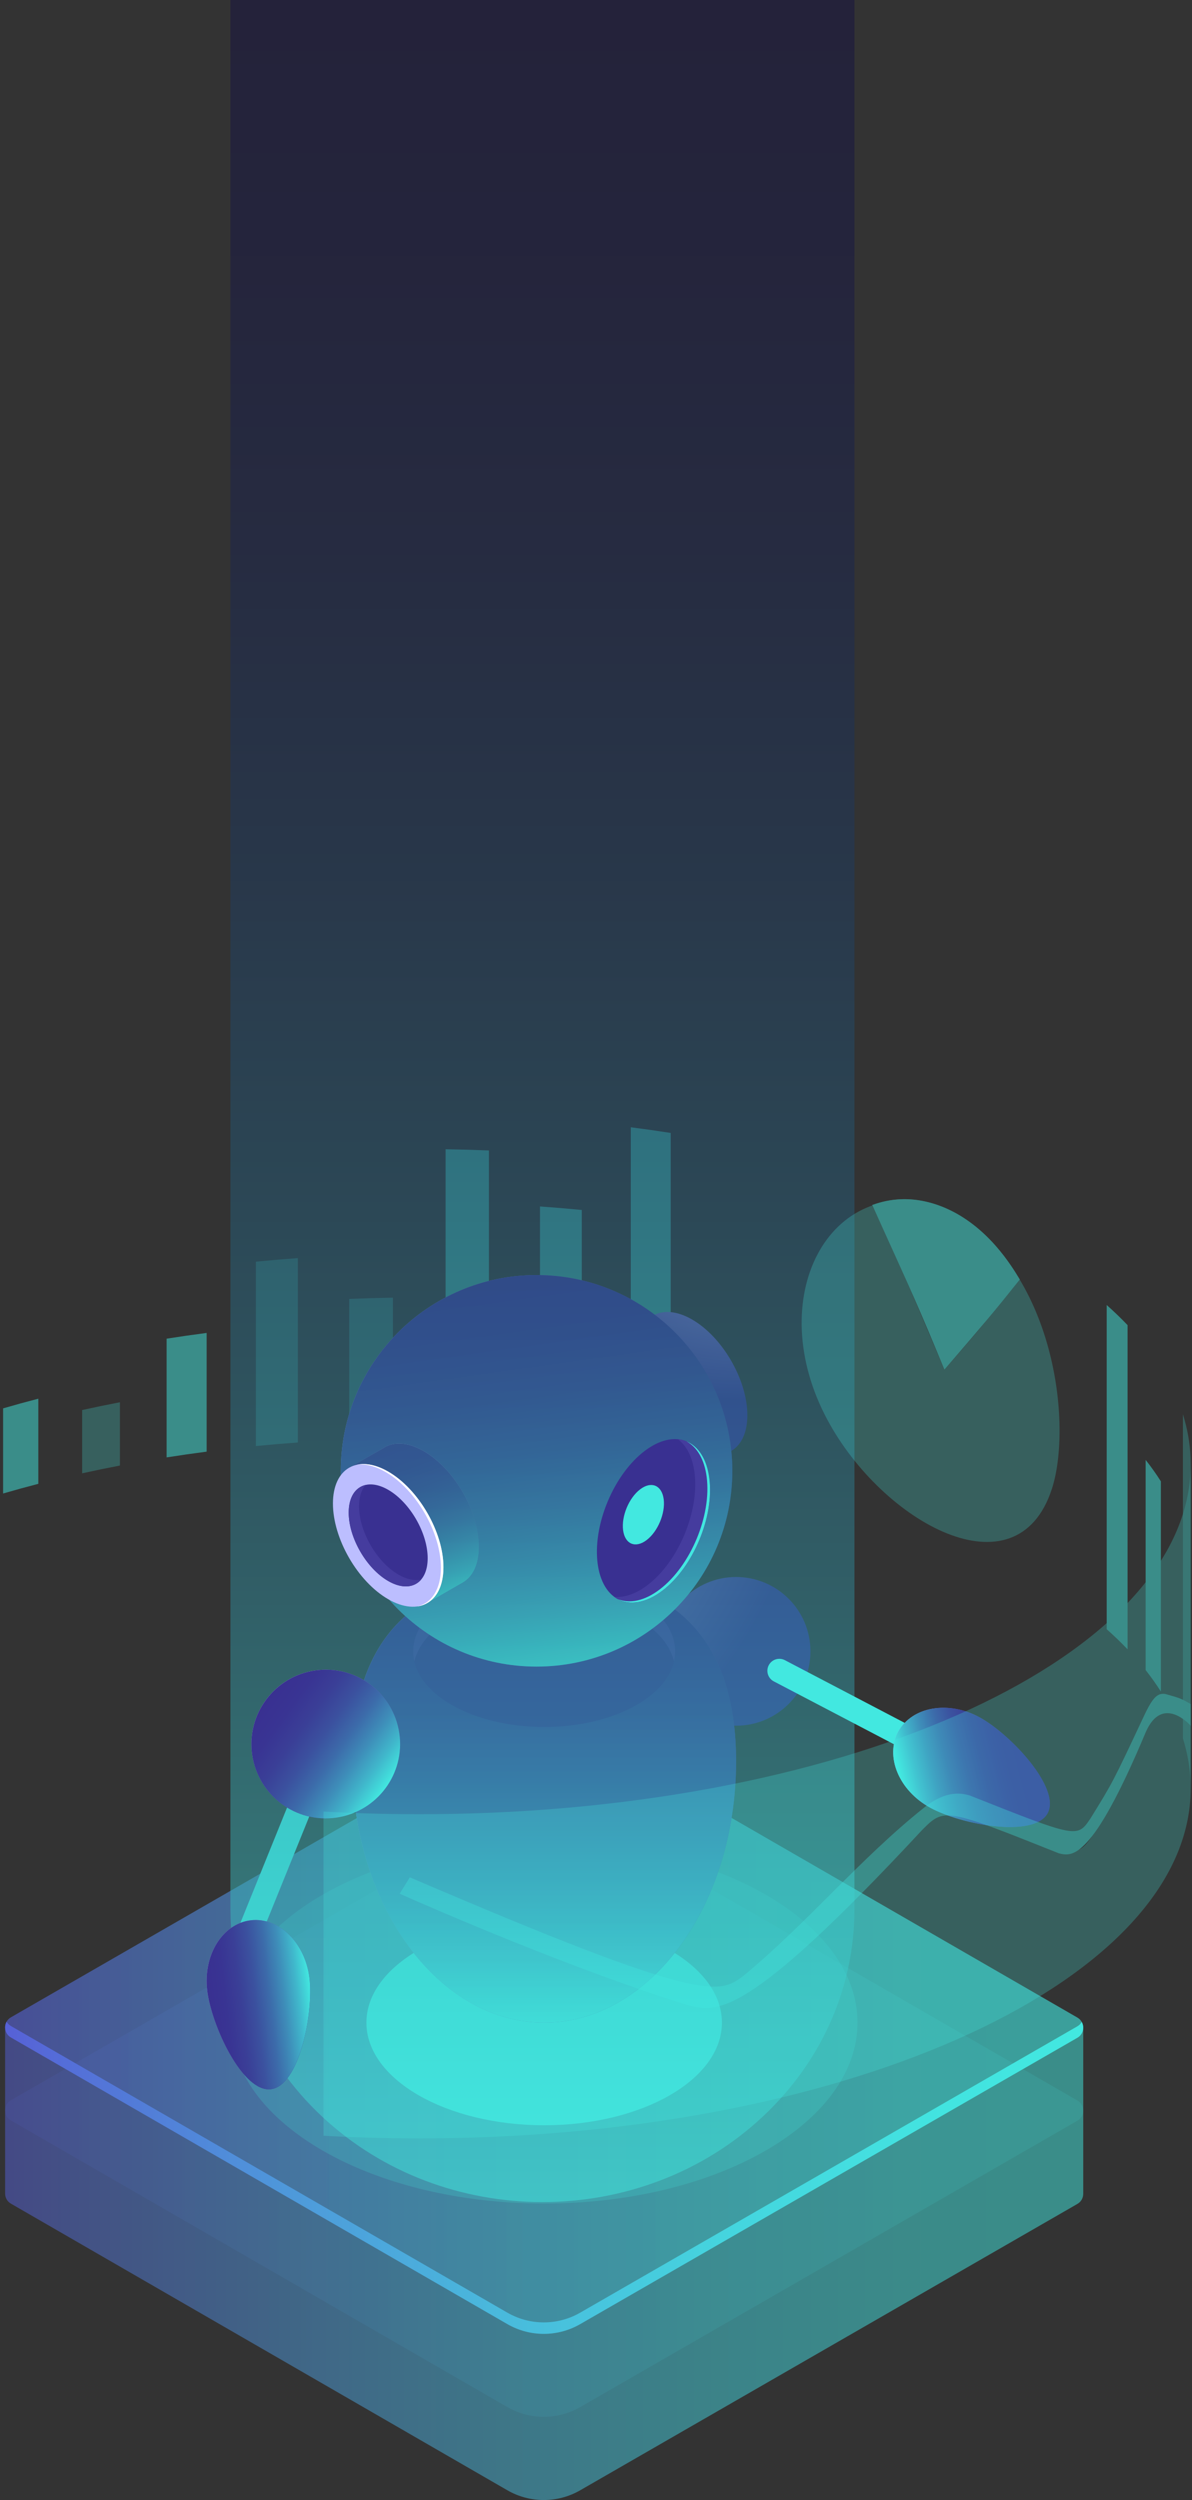 <svg width="288" height="604" viewBox="0 0 288 604" fill="none" xmlns="http://www.w3.org/2000/svg">
<rect x="0" y="0" width="288" height="604" fill="#333333" stroke="none"/>
<g opacity="0.11">
<path d="M141.545 438.915C135.371 435.35 127.764 435.346 121.587 438.905L2.639 507.422C0.767 508.503 0.767 511.205 2.639 512.286L122.578 581.533C128.027 584.679 134.741 584.679 140.19 581.533L260.314 512.351C262.187 511.27 262.187 508.568 260.314 507.486L141.545 438.915Z" fill="url(#paint0_linear_1_55)"/>
</g>
<g opacity="0.11">
<path d="M141.545 418.876C135.371 415.312 127.765 415.307 121.587 418.867L2.639 487.383C0.767 488.464 0.767 491.167 2.639 492.248L122.578 561.494C128.027 564.64 134.741 564.64 140.19 561.494L260.314 492.312C262.187 491.231 262.187 488.529 260.314 487.448L141.545 418.876Z" fill="url(#paint1_linear_1_55)"/>
</g>
<g opacity="0.11">
<path d="M141.545 418.876C135.371 415.312 127.765 415.307 121.587 418.867L2.639 487.383C0.767 488.464 0.767 491.167 2.639 492.248L122.578 561.494C128.027 564.64 134.741 564.64 140.19 561.494L260.314 492.312C262.187 491.231 262.187 488.529 260.314 487.448L141.545 418.876Z" fill="url(#paint2_linear_1_55)"/>
</g>
<path d="M260.314 489.545L140.191 558.726C134.741 561.872 128.027 561.872 122.578 558.726L2.64 489.48C2.178 489.213 1.832 488.847 1.598 488.431C0.883 489.7 1.23 491.434 2.64 492.248L122.578 561.494C128.027 564.64 134.741 564.64 140.191 561.494L260.314 492.312C261.725 491.498 262.071 489.764 261.356 488.496C261.122 488.911 260.776 489.279 260.314 489.545Z" fill="url(#paint3_linear_1_55)"/>
<path opacity="0.5" d="M260.314 487.448L141.545 418.876C135.371 415.312 127.765 415.307 121.587 418.867L2.64 487.383C1.704 487.924 1.235 488.869 1.235 489.816V529.961C1.235 530.907 1.704 531.853 2.64 532.394L122.578 601.641C128.027 604.786 134.741 604.786 140.19 601.641L260.314 532.459C261.251 531.918 261.719 530.973 261.719 530.026V489.881C261.719 488.934 261.251 487.988 260.314 487.448Z" fill="url(#paint4_linear_1_55)"/>
<g opacity="0.5">
<path d="M9.259 337.919C6.372 338.665 3.536 339.445 0.75 340.258V360.826C3.536 360.013 6.372 359.233 9.259 358.487V337.919Z" fill="#42E8E0"/>
<path opacity="0.5" d="M28.973 338.781C25.887 339.372 22.843 340 19.844 340.662V355.951C22.842 355.288 25.887 354.66 28.973 354.07V338.781Z" fill="#42E8E0"/>
<path d="M49.93 322.033C46.667 322.457 43.442 322.92 40.256 323.422V352.103C43.442 351.602 46.666 351.138 49.928 350.714V322.033H49.93Z" fill="#42E8E0"/>
<path opacity="0.5" d="M71.965 303.956C68.551 304.202 65.169 304.49 61.821 304.818V349.361C65.169 349.032 68.551 348.744 71.965 348.499V303.956Z" fill="#42E8E0"/>
<path opacity="0.5" d="M94.938 313.519C91.391 313.573 87.869 313.674 84.376 313.817V347.8C87.869 347.657 91.391 347.557 94.938 347.502V313.519Z" fill="#42E8E0"/>
<path d="M118.131 277.947C114.667 277.807 111.178 277.71 107.665 277.657V347.498C111.178 347.551 114.668 347.648 118.131 347.788V277.947Z" fill="#42E8E0"/>
<path d="M140.561 292.329C137.228 292.004 133.863 291.721 130.468 291.479V348.476C133.862 348.719 137.228 349.002 140.561 349.326V292.329Z" fill="#42E8E0"/>
<path d="M162.049 273.72C158.872 273.224 155.656 272.764 152.405 272.345V350.665C155.656 351.085 158.872 351.543 162.049 352.04V273.72Z" fill="#42E8E0"/>
</g>
<path opacity="0.2" d="M131.477 532.369C89.667 532.369 55.774 512.801 55.774 488.662C55.774 464.524 89.667 444.956 131.477 444.956C173.286 444.956 207.18 464.524 207.18 488.662C207.18 512.801 173.286 532.369 131.477 532.369Z" fill="#42E8E0"/>
<path d="M131.477 513.458C107.758 513.458 88.53 502.357 88.53 488.662C88.53 474.968 107.758 463.867 131.477 463.867C155.196 463.867 174.423 474.968 174.423 488.662C174.423 502.357 155.196 513.458 131.477 513.458Z" fill="#42E8E0"/>
<path d="M76.008 420.273L81.367 422.442L62.852 468.187L57.493 466.018L76.008 420.273Z" fill="#42E8E0"/>
<path d="M177.852 416.924C167.932 416.924 159.891 408.882 159.891 398.962C159.891 389.043 167.932 381.001 177.852 381.001C187.772 381.001 195.813 389.043 195.813 398.962C195.813 408.882 187.772 416.924 177.852 416.924Z" fill="url(#paint5_radial_1_55)"/>
<path d="M85.102 425.532C85.102 460.398 105.865 488.662 131.477 488.662C157.089 488.662 177.851 460.398 177.851 425.532C177.851 390.666 157.089 380.218 131.477 380.218C105.865 380.217 85.102 390.666 85.102 425.532Z" fill="url(#paint6_radial_1_55)"/>
<path d="M85.102 425.532C85.102 460.398 105.865 488.662 131.477 488.662C157.089 488.662 177.851 460.398 177.851 425.532C177.851 390.666 157.089 380.218 131.477 380.218C105.865 380.217 85.102 390.666 85.102 425.532Z" fill="url(#paint7_linear_1_55)"/>
<path d="M131.477 417.236C113.997 417.236 99.826 409.055 99.826 398.963C99.826 388.87 113.997 380.689 131.477 380.689C148.957 380.689 163.127 388.87 163.127 398.963C163.127 409.055 148.957 417.236 131.477 417.236Z" fill="#393091"/>
<path d="M153.858 390.909C141.498 383.773 121.458 383.773 109.098 390.909C103.992 393.857 101.001 397.561 100.114 401.396C98.852 395.946 101.842 390.23 109.098 386.041C121.458 378.905 141.498 378.905 153.858 386.041C161.112 390.23 164.103 395.945 162.841 401.395C161.952 397.56 158.963 393.857 153.858 390.909Z" fill="#453C9E"/>
<path d="M168.01 355.54L162.285 345.675C158.917 342.18 156.225 337.542 154.858 332.879L149.06 322.888L157.399 318.1C157.666 317.919 157.945 317.757 158.236 317.62L158.24 317.617C160.611 316.495 163.762 316.796 167.222 318.792C174.594 323.048 180.571 333.4 180.571 341.913C180.571 346.167 179.079 349.157 176.665 350.553L176.662 350.555L168.01 355.54Z" fill="url(#paint8_radial_1_55)"/>
<path d="M145.284 331.448C145.284 339.961 151.261 350.312 158.634 354.569C166.007 358.825 171.983 355.375 171.983 346.862C171.983 338.349 166.006 327.997 158.634 323.741C151.261 319.485 145.284 322.935 145.284 331.448Z" fill="#BCBEFF"/>
<path d="M129.637 402.645C103.516 402.645 82.34 381.469 82.34 355.347C82.34 329.226 103.516 308.05 129.637 308.05C155.759 308.05 176.935 329.226 176.935 355.347C176.935 381.469 155.759 402.645 129.637 402.645Z" fill="url(#paint9_radial_1_55)"/>
<path d="M129.637 402.645C103.516 402.645 82.34 381.469 82.34 355.347C82.34 329.226 103.516 308.05 129.637 308.05C155.759 308.05 176.935 329.226 176.935 355.347C176.935 381.469 155.759 402.645 129.637 402.645Z" fill="url(#paint10_linear_1_55)"/>
<path d="M103.169 387.335L97.444 377.469C94.076 373.975 91.384 369.336 90.017 364.673L84.219 354.682L92.558 349.894C92.825 349.713 93.104 349.551 93.395 349.413L93.399 349.41C95.77 348.288 98.922 348.588 102.381 350.585C109.754 354.841 115.731 365.193 115.731 373.706C115.731 377.96 114.238 380.949 111.825 382.345L111.821 382.347L103.169 387.335Z" fill="url(#paint11_radial_1_55)"/>
<path d="M103.169 387.335L97.444 377.469C94.076 373.975 91.384 369.336 90.017 364.673L84.219 354.682L92.558 349.894C92.825 349.713 93.104 349.551 93.395 349.413L93.399 349.41C95.77 348.288 98.922 348.588 102.381 350.585C109.754 354.841 115.731 365.193 115.731 373.706C115.731 377.96 114.238 380.949 111.825 382.345L111.821 382.347L103.169 387.335Z" fill="url(#paint12_linear_1_55)"/>
<path opacity="0.5" d="M206.446 0V461.297C206.445 479.394 199.085 497.491 184.365 511.299C154.924 538.915 107.193 538.917 77.753 511.301C63.118 497.573 55.766 479.605 55.682 461.613H55.673V0H206.446Z" fill="url(#paint13_linear_1_55)"/>
<path d="M80.443 363.242C80.443 371.756 86.42 382.107 93.793 386.363C101.166 390.619 107.142 387.17 107.142 378.657C107.142 370.143 101.165 359.792 93.793 355.536C86.419 351.28 80.443 354.73 80.443 363.242Z" fill="#BCBEFF"/>
<path d="M106.528 378.767C106.528 370.253 100.551 359.902 93.179 355.646C90.625 354.171 88.238 353.623 86.21 353.888C88.364 353.412 90.976 353.91 93.793 355.536C101.166 359.792 107.143 370.145 107.143 378.657C107.143 384.22 104.589 387.62 100.763 388.121C104.245 387.351 106.528 384.026 106.528 378.767Z" fill="white"/>
<path d="M84.251 365.44C84.251 371.525 88.523 378.925 93.792 381.967C99.062 385.01 103.334 382.543 103.334 376.459C103.334 370.374 99.062 362.974 93.792 359.932C88.523 356.889 84.251 359.356 84.251 365.44Z" fill="#393091"/>
<path d="M88.311 358.77C87.323 359.935 86.747 361.678 86.747 363.909C86.747 369.994 91.019 377.393 96.289 380.436C98.329 381.614 100.219 381.963 101.77 381.599C100.065 383.611 97.13 383.896 93.792 381.969C88.523 378.927 84.251 371.527 84.251 365.443C84.251 361.712 85.856 359.346 88.311 358.77Z" fill="#453C9E"/>
<path d="M149.894 386.635C143.771 384.086 142.386 373.423 146.801 362.818C151.216 352.212 159.758 345.681 165.881 348.23C172.004 350.779 173.389 361.442 168.975 372.048C164.56 382.653 156.017 389.184 149.894 386.635Z" fill="#393091"/>
<path d="M150.547 369.696C150.987 373.077 153.538 374.139 156.245 372.068C158.953 369.997 160.792 365.578 160.354 362.198C159.914 358.817 157.363 357.755 154.656 359.826C151.947 361.897 150.108 366.317 150.547 369.696Z" fill="#42E8E0"/>
<path d="M156.495 382.92C163.947 377.223 169.007 365.064 167.799 355.763C167.307 351.971 165.848 349.24 163.787 347.72C167.683 348.086 170.632 351.39 171.377 357.118C172.585 366.419 167.524 378.578 160.073 384.275C155.66 387.649 151.398 387.999 148.405 385.791C150.836 386.021 153.633 385.109 156.495 382.92Z" fill="#453C9E"/>
<path d="M159.432 383.972C166.884 378.275 171.944 366.117 170.736 356.815C170.177 352.509 168.371 349.574 165.853 348.226C168.703 349.399 170.77 352.455 171.377 357.119C172.585 366.42 167.524 378.579 160.073 384.276C156.072 387.335 152.201 387.901 149.281 386.337C152.114 387.503 155.718 386.812 159.432 383.972Z" fill="#42E8E0"/>
<path d="M61.092 424.844C63.018 434.575 72.468 440.901 82.2 438.974C91.931 437.048 98.257 427.597 96.33 417.866C94.404 408.135 84.954 401.809 75.222 403.735C65.491 405.662 59.165 415.112 61.092 424.844Z" fill="url(#paint14_radial_1_55)"/>
<path d="M61.092 424.844C63.018 434.575 72.468 440.901 82.2 438.974C91.931 437.048 98.257 427.597 96.33 417.866C94.404 408.135 84.954 401.809 75.222 403.735C65.491 405.662 59.165 415.112 61.092 424.844Z" fill="url(#paint15_linear_1_55)"/>
<path d="M50.064 480.865C51.083 489.4 58.621 505.566 65.443 504.752C72.266 503.938 75.788 486.453 74.77 477.918C73.751 469.383 67.395 463.124 60.573 463.938C53.751 464.752 49.047 472.331 50.064 480.865Z" fill="url(#paint16_radial_1_55)"/>
<path d="M50.064 480.865C51.083 489.4 58.621 505.566 65.443 504.752C72.266 503.938 75.788 486.453 74.77 477.918C73.751 469.383 67.395 463.124 60.573 463.938C53.751 464.752 49.047 472.331 50.064 480.865Z" fill="url(#paint17_linear_1_55)"/>
<path d="M225.38 425.954C226.421 425.954 227.427 425.39 227.943 424.403C228.684 422.989 228.137 421.242 226.723 420.503L189.637 401.095C188.221 400.354 186.475 400.902 185.736 402.316C184.995 403.73 185.542 405.477 186.956 406.217L224.041 425.624C224.47 425.848 224.929 425.954 225.38 425.954Z" fill="#42E8E0"/>
<path d="M224.728 436.727C232.265 440.859 249.801 444.12 253.103 438.094C256.406 432.07 244.224 419.041 236.687 414.909C229.149 410.777 220.363 412.312 217.06 418.337C213.757 424.361 217.19 432.594 224.728 436.727Z" fill="url(#paint18_radial_1_55)"/>
<path d="M224.728 436.727C232.265 440.859 249.801 444.12 253.103 438.094C256.406 432.07 244.224 419.041 236.687 414.909C229.149 410.777 220.363 412.312 217.06 418.337C213.757 424.361 217.19 432.594 224.728 436.727Z" fill="url(#paint19_linear_1_55)"/>
<g opacity="0.5">
<path opacity="0.502" d="M227.022 291.292C200.169 283.207 184.188 313.633 199.88 342.969C213.197 367.862 245.658 385.845 254.149 359.698C259.143 344.316 255.006 306.62 229.601 292.396C236.447 295.936 241.471 300.943 246.401 309.139C237.032 320.666 236.267 321.608 228.18 330.911C218.602 308.281 217.82 306.432 210.737 291.127C216.268 289.204 221.138 289.254 227.022 291.292ZM227.539 291.491C227.391 291.432 227.241 291.374 227.09 291.318C227.241 291.373 227.391 291.432 227.539 291.491ZM228.181 291.75C228.011 291.678 227.839 291.608 227.668 291.54C227.839 291.609 228.01 291.679 228.181 291.75Z" fill="#42E8E0"/>
<path d="M272.429 320.146C270.859 318.499 269.177 316.88 267.388 315.289V393.609C269.176 395.2 270.859 396.818 272.429 398.466V320.146Z" fill="#42E8E0"/>
<path d="M280.478 357.893C279.371 356.141 278.143 354.412 276.799 352.709V403.489C278.143 405.192 279.372 406.921 280.478 408.673V357.893Z" fill="#42E8E0"/>
<path opacity="0.502" d="M287.682 416.924L287.6 417.106L287.503 411.962L287.682 411.69V416.924ZM287.682 432.071V353.751C287.682 353.25 287.672 352.749 287.653 352.246C287.515 348.668 286.89 345.148 285.808 341.695V420.015C286.89 423.467 287.515 426.989 287.653 430.566C287.672 431.068 287.682 431.57 287.682 432.071Z" fill="#42E8E0"/>
<path d="M287.682 416.924L287.6 417.106L287.503 411.961L287.682 411.689V416.924Z" fill="#42E8E0"/>
<path d="M229.514 292.354C229.544 292.368 229.572 292.382 229.601 292.396C229.573 292.382 229.544 292.368 229.514 292.354ZM227.091 291.317C227.069 291.309 227.046 291.3 227.024 291.292C227.045 291.301 227.068 291.31 227.091 291.317ZM228.811 292.026C228.842 292.041 228.875 292.055 228.907 292.069C228.875 292.055 228.844 292.04 228.811 292.026ZM227.668 291.54C227.663 291.538 227.657 291.536 227.651 291.534C227.647 291.532 227.641 291.53 227.635 291.527C227.631 291.525 227.624 291.523 227.619 291.521C227.614 291.519 227.608 291.517 227.603 291.514C227.598 291.512 227.592 291.51 227.587 291.508C227.581 291.506 227.576 291.504 227.571 291.502C227.565 291.499 227.56 291.497 227.554 291.495C227.549 291.493 227.544 291.491 227.538 291.489C227.582 291.507 227.624 291.524 227.668 291.54Z" fill="#42E8E0"/>
<path d="M228.181 291.75C219.433 288.105 213.116 290.3 210.738 291.126C220.751 313.192 221.798 315.498 228.181 330.91C238.048 319.435 239.565 317.672 246.402 309.138C244.468 305.924 238.582 296.14 228.181 291.75Z" fill="#42E8E0"/>
<path opacity="0.502" d="M166.038 484.406C174.096 486.797 179.268 481.903 181.157 480.454C195.945 467.929 208.902 452.653 223.742 440.184C228.128 436.498 230.815 438.022 232.335 438.428C260.007 449.406 260.007 449.406 264.445 442.705C272.575 428.312 272.857 427.148 276.629 418.153C277.491 416.098 280.418 412.987 281.722 413.152C287.929 414.904 287.107 416.174 287.682 416.923V411.688C280.363 408.866 279.608 408.528 276.629 415.341C262.956 444.353 260.552 443.708 257.368 442.956C228.242 431.31 228.606 432.156 221.184 439.871C208.342 453.241 182.45 479.267 174.45 481.34C171.999 481.66 168.094 481.31 165.785 480.723C137.673 471.306 126.519 465.385 99.005 453.534L96.54 457.529C106.722 461.97 137.504 474.081 165.832 483.001L166.038 484.406ZM78.163 515.987V437.667C86.812 438.155 95.641 438.372 104.606 438.301C206.389 437.495 287.683 399.783 287.683 353.752V432.072C287.683 478.103 206.388 515.815 104.606 516.621C95.639 516.691 86.811 516.474 78.163 515.987Z" fill="#42E8E0"/>
<path d="M166.038 484.406C173.287 486.262 180.136 488.015 222.768 442.15C228.164 436.727 228.164 436.727 255.853 447.763C258.995 448.526 263.744 449.679 276.835 418.455C280.876 409.233 287.617 416.84 287.683 416.924V411.689C285.394 410.388 285.239 410.3 281.799 409.33C281.172 409.154 280.484 409.185 279.905 409.485C278.985 409.962 278.056 411.046 276.439 414.489C268.899 430.554 268.899 430.554 263.468 439.341C260.266 444.089 260.266 444.089 234.279 433.774C232.504 433.297 228.809 432.303 223.24 436.745C207.588 449.23 194.851 464.846 179.4 477.546C173.601 481.671 170.101 484.16 99.007 453.535L96.542 457.53C106.723 461.97 137.709 475.487 166.038 484.406Z" fill="#42E8E0"/>
</g>
<defs>
<linearGradient id="paint0_linear_1_55" x1="1.236" y1="510.065" x2="261.719" y2="510.065" gradientUnits="userSpaceOnUse">
<stop stop-color="#5761D7"/>
<stop offset="0.073" stop-color="#5472D8"/>
<stop offset="0.279" stop-color="#4E9CDB"/>
<stop offset="0.48" stop-color="#49BDDD"/>
<stop offset="0.671" stop-color="#45D5DF"/>
<stop offset="0.849" stop-color="#43E3E0"/>
<stop offset="1" stop-color="#42E8E0"/>
</linearGradient>
<linearGradient id="paint1_linear_1_55" x1="1.236" y1="490.027" x2="261.719" y2="490.027" gradientUnits="userSpaceOnUse">
<stop stop-color="#5761D7"/>
<stop offset="0.073" stop-color="#5472D8"/>
<stop offset="0.279" stop-color="#4E9CDB"/>
<stop offset="0.48" stop-color="#49BDDD"/>
<stop offset="0.671" stop-color="#45D5DF"/>
<stop offset="0.849" stop-color="#43E3E0"/>
<stop offset="1" stop-color="#42E8E0"/>
</linearGradient>
<linearGradient id="paint2_linear_1_55" x1="1.236" y1="490.027" x2="261.719" y2="490.027" gradientUnits="userSpaceOnUse">
<stop stop-color="#5761D7"/>
<stop offset="0.073" stop-color="#5472D8"/>
<stop offset="0.279" stop-color="#4E9CDB"/>
<stop offset="0.48" stop-color="#49BDDD"/>
<stop offset="0.671" stop-color="#45D5DF"/>
<stop offset="0.849" stop-color="#43E3E0"/>
<stop offset="1" stop-color="#42E8E0"/>
</linearGradient>
<linearGradient id="paint3_linear_1_55" x1="1.237" y1="526.143" x2="261.717" y2="526.143" gradientUnits="userSpaceOnUse">
<stop stop-color="#5761D7"/>
<stop offset="0.073" stop-color="#5472D8"/>
<stop offset="0.279" stop-color="#4E9CDB"/>
<stop offset="0.48" stop-color="#49BDDD"/>
<stop offset="0.671" stop-color="#45D5DF"/>
<stop offset="0.849" stop-color="#43E3E0"/>
<stop offset="1" stop-color="#42E8E0"/>
</linearGradient>
<linearGradient id="paint4_linear_1_55" x1="1.236" y1="510.1" x2="261.719" y2="510.1" gradientUnits="userSpaceOnUse">
<stop stop-color="#5761D7"/>
<stop offset="0.073" stop-color="#5472D8"/>
<stop offset="0.279" stop-color="#4E9CDB"/>
<stop offset="0.48" stop-color="#49BDDD"/>
<stop offset="0.671" stop-color="#45D5DF"/>
<stop offset="0.849" stop-color="#43E3E0"/>
<stop offset="1" stop-color="#42E8E0"/>
</linearGradient>
<radialGradient id="paint5_radial_1_55" cx="0" cy="0" r="1" gradientUnits="userSpaceOnUse" gradientTransform="translate(91.942 341.578) rotate(168.802) scale(103.682 103.682)">
<stop stop-color="#C0BFF6"/>
<stop offset="1" stop-color="#393091"/>
</radialGradient>
<radialGradient id="paint6_radial_1_55" cx="0" cy="0" r="1" gradientUnits="userSpaceOnUse" gradientTransform="translate(104.115 416.071) rotate(180) scale(79.698 108.49)">
<stop stop-color="#C0BFF6"/>
<stop offset="1" stop-color="#393091"/>
</radialGradient>
<linearGradient id="paint7_linear_1_55" x1="131.477" y1="488.662" x2="131.477" y2="380.217" gradientUnits="userSpaceOnUse">
<stop stop-color="#42E8E0"/>
<stop offset="0.005" stop-color="#42E6DF"/>
<stop offset="0.136" stop-color="#40B6CB"/>
<stop offset="0.271" stop-color="#3E8DB9"/>
<stop offset="0.407" stop-color="#3C6BAA"/>
<stop offset="0.547" stop-color="#3B519F"/>
<stop offset="0.689" stop-color="#3A3F97"/>
<stop offset="0.838" stop-color="#393493"/>
<stop offset="1" stop-color="#393091"/>
</linearGradient>
<radialGradient id="paint8_radial_1_55" cx="0" cy="0" r="1" gradientUnits="userSpaceOnUse" gradientTransform="translate(178.17 281.93) rotate(180) scale(56.124 56.124)">
<stop stop-color="#C0BFF6"/>
<stop offset="1" stop-color="#393091"/>
</radialGradient>
<radialGradient id="paint9_radial_1_55" cx="0" cy="0" r="1" gradientUnits="userSpaceOnUse" gradientTransform="translate(100.12 348.341) rotate(180) scale(79.942 79.942)">
<stop stop-color="#C0BFF6"/>
<stop offset="1" stop-color="#393091"/>
</radialGradient>
<linearGradient id="paint10_linear_1_55" x1="136.221" y1="402.191" x2="123.054" y2="308.505" gradientUnits="userSpaceOnUse">
<stop stop-color="#42E8E0"/>
<stop offset="0.005" stop-color="#42E6DF"/>
<stop offset="0.136" stop-color="#40B6CB"/>
<stop offset="0.271" stop-color="#3E8DB9"/>
<stop offset="0.407" stop-color="#3C6BAA"/>
<stop offset="0.547" stop-color="#3B519F"/>
<stop offset="0.689" stop-color="#3A3F97"/>
<stop offset="0.838" stop-color="#393493"/>
<stop offset="1" stop-color="#393091"/>
</linearGradient>
<radialGradient id="paint11_radial_1_55" cx="0" cy="0" r="1" gradientUnits="userSpaceOnUse" gradientTransform="translate(100.76 347.49) rotate(180) scale(37.965 37.965)">
<stop stop-color="#C0BFF6"/>
<stop offset="1" stop-color="#393091"/>
</radialGradient>
<linearGradient id="paint12_linear_1_55" x1="108.404" y1="385.429" x2="95.063" y2="348.776" gradientUnits="userSpaceOnUse">
<stop stop-color="#42E8E0"/>
<stop offset="0.005" stop-color="#42E6DF"/>
<stop offset="0.136" stop-color="#40B6CB"/>
<stop offset="0.271" stop-color="#3E8DB9"/>
<stop offset="0.407" stop-color="#3C6BAA"/>
<stop offset="0.547" stop-color="#3B519F"/>
<stop offset="0.689" stop-color="#3A3F97"/>
<stop offset="0.838" stop-color="#393493"/>
<stop offset="1" stop-color="#393091"/>
</linearGradient>
<linearGradient id="paint13_linear_1_55" x1="131.06" y1="532.013" x2="131.06" y2="0.001" gradientUnits="userSpaceOnUse">
<stop stop-color="#42E8E0"/>
<stop offset="0.12" stop-color="#39BDC0"/>
<stop offset="0.284" stop-color="#2F899A"/>
<stop offset="0.445" stop-color="#265F7B"/>
<stop offset="0.6" stop-color="#1F3D62"/>
<stop offset="0.748" stop-color="#1A2550"/>
<stop offset="0.884" stop-color="#171746"/>
<stop offset="1" stop-color="#161242"/>
</linearGradient>
<radialGradient id="paint14_radial_1_55" cx="0" cy="0" r="1" gradientUnits="userSpaceOnUse" gradientTransform="translate(68.068 409.633) rotate(168.802) scale(37.473)">
<stop stop-color="#C0BFF6"/>
<stop offset="1" stop-color="#393091"/>
</radialGradient>
<linearGradient id="paint15_linear_1_55" x1="93.242" y1="431.913" x2="64.18" y2="410.797" gradientUnits="userSpaceOnUse">
<stop stop-color="#42E8E0"/>
<stop offset="0.005" stop-color="#42E6DF"/>
<stop offset="0.136" stop-color="#40B6CB"/>
<stop offset="0.271" stop-color="#3E8DB9"/>
<stop offset="0.407" stop-color="#3C6BAA"/>
<stop offset="0.547" stop-color="#3B519F"/>
<stop offset="0.689" stop-color="#3A3F97"/>
<stop offset="0.838" stop-color="#393493"/>
<stop offset="1" stop-color="#393091"/>
</linearGradient>
<radialGradient id="paint16_radial_1_55" cx="0" cy="0" r="1" gradientUnits="userSpaceOnUse" gradientTransform="translate(45.394 466.67) rotate(173.197) scale(31.857 52.477)">
<stop stop-color="#C0BFF6"/>
<stop offset="1" stop-color="#393091"/>
</radialGradient>
<linearGradient id="paint17_linear_1_55" x1="75.361" y1="482.871" x2="50.656" y2="485.819" gradientUnits="userSpaceOnUse">
<stop stop-color="#42E8E0"/>
<stop offset="0.005" stop-color="#42E6DF"/>
<stop offset="0.136" stop-color="#40B6CB"/>
<stop offset="0.271" stop-color="#3E8DB9"/>
<stop offset="0.407" stop-color="#3C6BAA"/>
<stop offset="0.547" stop-color="#3B519F"/>
<stop offset="0.689" stop-color="#3A3F97"/>
<stop offset="0.838" stop-color="#393493"/>
<stop offset="1" stop-color="#393091"/>
</linearGradient>
<radialGradient id="paint18_radial_1_55" cx="0" cy="0" r="1" gradientUnits="userSpaceOnUse" gradientTransform="translate(202.541 415.404) rotate(118.73) scale(31.857 52.478)">
<stop stop-color="#C0BFF6"/>
<stop offset="1" stop-color="#393091"/>
</radialGradient>
<linearGradient id="paint19_linear_1_55" x1="217.327" y1="427.709" x2="244.815" y2="420.652" gradientUnits="userSpaceOnUse">
<stop stop-color="#42E8E0"/>
<stop offset="0.005" stop-color="#42E6DF"/>
<stop offset="0.136" stop-color="#40B6CB"/>
<stop offset="0.271" stop-color="#3E8DB9"/>
<stop offset="0.407" stop-color="#3C6BAA"/>
<stop offset="0.547" stop-color="#3B519F"/>
<stop offset="0.689" stop-color="#3A3F97"/>
<stop offset="0.838" stop-color="#393493"/>
<stop offset="1" stop-color="#393091"/>
</linearGradient>
</defs>
</svg>
